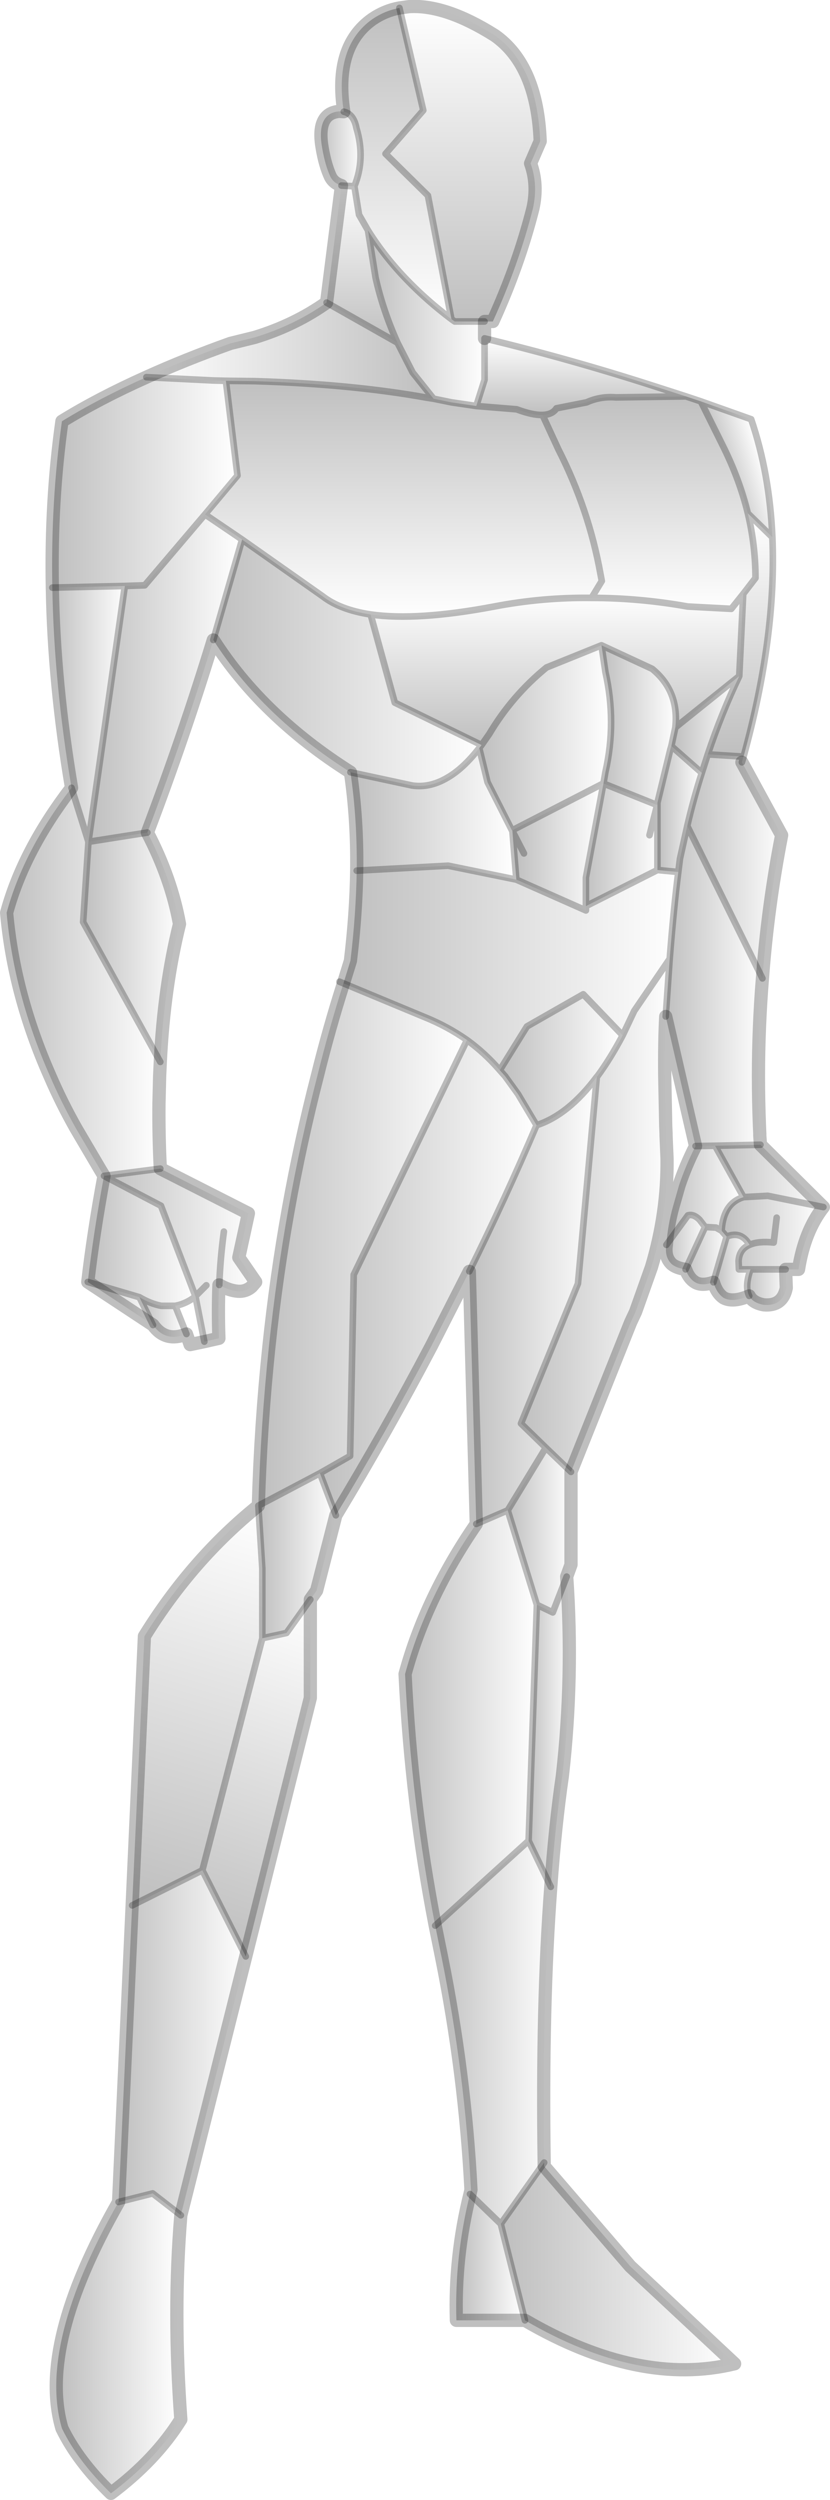 <?xml version="1.0" encoding="UTF-8" standalone="no"?>
<svg xmlns:xlink="http://www.w3.org/1999/xlink" height="377.15px" width="125.3px" xmlns="http://www.w3.org/2000/svg">
  <g transform="matrix(1.0, 0.0, 0.0, 1.0, -136.95, -88.95)">
    <path d="M188.85 105.8 Q187.35 95.95 193.15 91.85 195.05 90.55 197.25 90.15 L200.85 105.6 195.15 112.15 201.55 118.45 205.1 137.1 Q201.45 134.35 198.45 131.25 195.0 127.7 192.5 123.7 L191.15 121.35 190.45 117.05 Q192.15 112.85 190.75 108.25 190.35 106.15 188.85 105.8" fill="url(#gradient0)" fill-rule="evenodd" stroke="none"/>
    <path d="M197.25 90.15 L198.7 89.95 Q204.2 89.6 211.65 94.3 218.05 98.8 218.5 110.25 L217.05 113.6 Q218.2 116.8 217.4 120.4 215.25 128.9 211.35 137.45 L210.1 137.45 205.6 137.45 205.1 137.1 201.55 118.45 195.15 112.15 200.85 105.6 197.25 90.15" fill="url(#gradient1)" fill-rule="evenodd" stroke="none"/>
    <path d="M210.1 137.45 L210.1 140.0 210.1 146.25 208.85 150.2 205.1 149.65 202.4 149.1 199.25 145.15 196.95 140.65 Q194.75 135.75 193.65 130.85 L192.5 123.7 Q195.0 127.7 198.45 131.25 201.45 134.35 205.1 137.1 L205.6 137.45 210.1 137.45" fill="url(#gradient2)" fill-rule="evenodd" stroke="none"/>
    <path d="M210.1 140.0 Q223.15 143.15 236.0 147.3 L240.5 148.75 229.95 148.9 Q227.6 148.7 225.5 149.65 L220.95 150.55 Q220.35 151.5 218.85 151.55 217.35 151.6 214.95 150.7 L208.85 150.2 210.1 146.25 210.1 140.0" fill="url(#gradient3)" fill-rule="evenodd" stroke="none"/>
    <path d="M188.85 105.8 Q190.35 106.15 190.75 108.25 192.15 112.85 190.45 117.05 L188.5 116.95 Q187.35 116.6 186.85 115.65 186.05 113.95 185.6 111.35 184.65 106.05 188.15 105.75 L188.85 105.8" fill="url(#gradient4)" fill-rule="evenodd" stroke="none"/>
    <path d="M190.45 117.05 L191.15 121.35 192.5 123.7 193.65 130.85 Q194.75 135.75 196.95 140.65 L186.25 134.6 188.5 116.95 190.45 117.05" fill="url(#gradient5)" fill-rule="evenodd" stroke="none"/>
    <path d="M186.25 134.6 L196.95 140.65 199.25 145.15 202.4 149.1 201.4 148.95 Q190.1 146.9 175.4 146.45 L171.05 146.4 169.15 146.35 159.05 145.85 Q164.9 143.2 171.75 140.75 L175.4 139.85 Q181.45 138.0 186.25 134.6" fill="url(#gradient6)" fill-rule="evenodd" stroke="none"/>
    <path d="M208.85 150.2 L214.95 150.7 Q217.35 151.6 218.85 151.55 L221.25 156.75 Q225.85 165.8 227.6 175.55 L227.8 176.6 226.25 179.15 Q218.85 179.05 211.55 180.45 199.95 182.65 192.9 181.65 188.3 180.95 185.65 178.9 L173.5 170.35 167.9 166.55 172.8 160.7 171.05 146.4 175.4 146.45 Q190.1 146.9 201.4 148.95 L202.4 149.1 205.1 149.65 208.85 150.2" fill="url(#gradient7)" fill-rule="evenodd" stroke="none"/>
    <path d="M159.05 145.85 L169.15 146.35 171.05 146.4 172.8 160.7 167.9 166.55 158.8 177.25 155.8 177.35 144.85 177.6 Q144.6 164.55 146.3 152.5 151.9 149.05 159.05 145.85" fill="url(#gradient8)" fill-rule="evenodd" stroke="none"/>
    <path d="M173.5 170.35 L185.65 178.9 Q188.3 180.95 192.9 181.65 L196.55 194.95 209.65 201.35 209.3 201.8 Q206.9 204.9 204.45 206.3 201.8 207.85 199.15 207.45 L189.85 205.45 Q176.5 197.0 169.15 185.5 L173.5 170.35" fill="url(#gradient9)" fill-rule="evenodd" stroke="none"/>
    <path d="M192.9 181.65 Q199.95 182.65 211.55 180.45 218.85 179.05 226.25 179.15 233.5 179.15 240.75 180.45 L247.35 180.8 249.15 178.55 248.55 190.95 238.9 198.7 Q239.5 193.2 235.4 189.85 L227.75 186.3 219.45 189.65 Q214.25 193.9 210.8 199.7 L209.65 201.35 196.55 194.95 192.9 181.65" fill="url(#gradient10)" fill-rule="evenodd" stroke="none"/>
    <path d="M167.9 166.55 L173.5 170.35 169.15 185.5 Q164.8 199.75 159.2 214.55 L150.3 215.95 155.8 177.35 158.8 177.25 167.9 166.55" fill="url(#gradient11)" fill-rule="evenodd" stroke="none"/>
    <path d="M240.5 148.75 L242.75 149.5 246.05 156.15 Q248.6 161.25 249.85 166.4 251.0 171.25 251.0 176.15 L249.15 178.55 247.35 180.8 240.75 180.45 Q233.5 179.15 226.25 179.15 L227.8 176.6 227.6 175.55 Q225.85 165.8 221.25 156.75 L218.85 151.55 Q220.35 151.5 220.95 150.55 L225.5 149.65 Q227.6 148.7 229.95 148.9 L240.5 148.75" fill="url(#gradient12)" fill-rule="evenodd" stroke="none"/>
    <path d="M209.3 201.8 L209.65 201.35 210.8 199.7 Q214.25 193.9 219.45 189.65 L227.75 186.3 228.35 190.35 Q230.05 197.9 228.35 205.4 L228.05 207.15 228.0 207.15 214.3 214.2 214.25 214.25 210.55 206.95 209.3 201.8" fill="url(#gradient13)" fill-rule="evenodd" stroke="none"/>
    <path d="M227.75 186.3 L235.4 189.85 Q239.5 193.2 238.9 198.7 L238.3 201.5 238.15 202.0 236.2 210.05 236.15 210.4 228.05 207.15 228.35 205.4 Q230.05 197.9 228.35 190.35 L227.75 186.3" fill="url(#gradient14)" fill-rule="evenodd" stroke="none"/>
    <path d="M253.55 170.0 Q254.2 184.9 249.2 203.1 L243.8 202.75 Q245.85 196.6 248.55 190.95 L249.15 178.55 251.0 176.15 Q251.0 171.25 249.85 166.4 L253.55 170.0" fill="url(#gradient15)" fill-rule="evenodd" stroke="none"/>
    <path d="M242.75 149.5 L250.35 152.2 Q253.15 160.45 253.55 170.0 L249.85 166.4 Q248.6 161.25 246.05 156.15 L242.75 149.5" fill="url(#gradient16)" fill-rule="evenodd" stroke="none"/>
    <path d="M155.8 177.35 L150.3 215.95 147.75 207.8 Q145.1 192.1 144.85 177.6 L155.8 177.35" fill="url(#gradient17)" fill-rule="evenodd" stroke="none"/>
    <path d="M150.3 215.95 L159.2 214.55 Q162.8 221.45 164.05 228.35 161.7 237.85 161.15 249.15 L149.5 228.05 150.3 215.95" fill="url(#gradient18)" fill-rule="evenodd" stroke="none"/>
    <path d="M147.75 207.8 L150.3 215.95 149.5 228.05 161.15 249.15 161.05 251.3 160.95 255.4 Q160.9 260.15 161.15 265.25 L152.65 266.35 152.05 265.35 148.4 259.15 Q146.2 255.25 144.5 251.3 139.05 239.0 137.95 226.65 140.5 217.25 147.75 207.8" fill="url(#gradient19)" fill-rule="evenodd" stroke="none"/>
    <path d="M152.65 266.35 L161.15 265.25 174.45 272.0 173.0 278.65 175.55 282.35 174.95 283.05 Q174.05 283.85 172.85 283.75 171.55 283.65 170.05 282.8 L170.0 282.8 Q169.85 286.85 170.0 290.85 L167.8 291.35 166.45 284.5 161.25 270.85 152.65 266.35 M168.1 282.85 L166.45 284.5 168.1 282.85 M170.75 274.75 Q170.2 278.8 170.05 282.8 170.2 278.8 170.75 274.75" fill="url(#gradient20)" fill-rule="evenodd" stroke="none"/>
    <path d="M152.65 266.35 L161.25 270.85 166.45 284.5 166.4 284.6 165.95 284.9 Q164.75 285.7 163.4 285.95 L161.3 285.95 Q159.7 285.65 158.0 284.65 L150.2 282.35 Q151.05 275.0 152.65 266.35" fill="url(#gradient21)" fill-rule="evenodd" stroke="none"/>
    <path d="M158.0 284.65 L160.05 288.85 150.2 282.35 158.0 284.65" fill="url(#gradient22)" fill-rule="evenodd" stroke="none"/>
    <path d="M158.0 284.65 Q159.7 285.65 161.3 285.95 L163.4 285.95 165.1 290.2 Q161.95 291.5 160.05 288.85 L158.0 284.65" fill="url(#gradient23)" fill-rule="evenodd" stroke="none"/>
    <path d="M156.9 376.4 L158.75 335.8 Q165.95 324.15 175.95 316.1 L176.55 325.6 176.55 336.1 167.5 371.1 156.9 376.4" fill="url(#gradient24)" fill-rule="evenodd" stroke="none"/>
    <path d="M249.2 203.1 L248.95 203.95 254.95 214.95 Q252.85 225.75 252.05 236.55 L240.7 213.55 Q241.65 209.45 242.9 205.55 L243.8 202.75 249.2 203.1" fill="url(#gradient25)" fill-rule="evenodd" stroke="none"/>
    <path d="M252.05 236.55 Q251.45 243.95 251.45 251.3 251.45 255.05 251.6 258.8 L251.65 259.95 251.65 260.25 251.75 261.65 244.9 261.8 241.95 261.85 237.45 242.3 238.05 233.6 Q238.65 226.0 239.35 220.5 L239.6 218.5 240.7 213.55 252.05 236.55" fill="url(#gradient26)" fill-rule="evenodd" stroke="none"/>
    <path d="M251.75 261.65 L261.25 271.05 252.85 269.35 249.2 269.55 244.9 261.8 251.75 261.65" fill="url(#gradient27)" fill-rule="evenodd" stroke="none"/>
    <path d="M261.25 271.05 Q258.4 274.7 257.5 280.45 L255.55 280.45 250.25 280.45 248.5 280.45 248.45 279.2 Q248.55 277.4 250.1 276.75 248.85 274.6 246.65 275.5 L245.9 274.65 245.9 274.45 Q246.2 270.45 249.2 269.55 L252.85 269.35 261.25 271.05 M254.2 272.65 L253.75 276.4 Q251.45 276.15 250.1 276.75 251.45 276.15 253.75 276.4 L254.2 272.65" fill="url(#gradient28)" fill-rule="evenodd" stroke="none"/>
    <path d="M237.55 276.75 Q237.75 273.8 238.55 270.95 L239.45 267.8 Q240.45 264.8 241.95 261.85 L244.9 261.8 249.2 269.55 Q246.2 270.45 245.9 274.45 L245.85 274.6 245.05 274.15 243.4 274.05 242.55 272.95 Q241.65 272.05 240.8 272.3 L237.55 276.75" fill="url(#gradient29)" fill-rule="evenodd" stroke="none"/>
    <path d="M255.55 280.45 L255.65 283.25 Q255.1 286.05 252.25 285.8 250.6 285.5 250.05 284.45 249.35 283.05 250.25 280.45 L255.55 280.45" fill="url(#gradient30)" fill-rule="evenodd" stroke="none"/>
    <path d="M244.65 282.4 Q242.9 283.0 241.9 282.4 240.95 281.85 240.45 280.45 L243.4 274.05 245.05 274.15 245.85 274.6 245.9 274.65 246.65 275.5 244.65 282.4" fill="url(#gradient31)" fill-rule="evenodd" stroke="none"/>
    <path d="M250.05 284.45 Q247.6 285.5 246.2 284.75 245.15 284.05 244.65 282.4 L246.65 275.5 Q248.85 274.6 250.1 276.75 248.55 277.4 248.45 279.2 L248.5 280.45 250.25 280.45 Q249.35 283.05 250.05 284.45" fill="url(#gradient32)" fill-rule="evenodd" stroke="none"/>
    <path d="M238.3 201.5 L238.9 198.7 248.55 190.95 Q245.85 196.6 243.8 202.75 L242.9 205.55 238.3 201.5" fill="url(#gradient33)" fill-rule="evenodd" stroke="none"/>
    <path d="M236.2 210.05 L238.15 202.0 238.3 201.5 242.9 205.55 Q241.65 209.45 240.7 213.55 L239.6 218.5 239.35 220.5 236.2 220.2 236.2 210.4 236.2 210.05" fill="url(#gradient34)" fill-rule="evenodd" stroke="none"/>
    <path d="M214.3 214.2 L228.0 207.15 228.05 207.15 225.4 221.35 225.4 225.65 225.4 226.3 214.9 221.65 214.3 214.3 214.3 214.2 M216.05 217.7 L214.3 214.3 216.05 217.7" fill="url(#gradient35)" fill-rule="evenodd" stroke="none"/>
    <path d="M228.05 207.15 L236.15 210.4 236.2 210.4 236.2 220.2 225.4 225.65 225.4 221.35 228.05 207.15 M235.0 214.95 L236.15 210.4 235.0 214.95" fill="url(#gradient36)" fill-rule="evenodd" stroke="none"/>
    <path d="M236.2 220.2 L239.35 220.5 Q238.65 226.0 238.05 233.6 L232.7 241.45 230.95 245.15 225.0 238.95 216.5 243.8 212.4 250.4 Q210.15 247.8 207.45 245.85 204.45 243.75 200.95 242.35 L188.8 237.3 189.85 233.9 Q190.7 226.85 190.8 220.3 L204.6 219.55 214.9 221.65 225.4 226.3 225.4 225.65 236.2 220.2" fill="url(#gradient37)" fill-rule="evenodd" stroke="none"/>
    <path d="M189.85 205.45 L199.15 207.45 Q201.8 207.85 204.45 206.3 206.9 204.9 209.3 201.8 L210.55 206.95 214.25 214.25 214.3 214.3 214.9 221.65 204.6 219.55 190.8 220.3 Q190.9 212.55 189.85 205.45" fill="url(#gradient38)" fill-rule="evenodd" stroke="none"/>
    <path d="M237.45 242.3 Q237.25 246.05 237.3 251.3 L237.45 258.8 237.5 259.95 237.5 260.25 237.65 263.75 Q237.75 271.9 235.3 280.1 L232.9 286.85 232.15 288.45 231.95 288.95 223.15 311.0 219.35 307.35 215.6 303.7 224.2 282.6 227.05 251.4 227.15 251.3 Q229.1 248.65 230.95 245.15 L232.7 241.45 238.05 233.6 237.45 242.3" fill="url(#gradient39)" fill-rule="evenodd" stroke="none"/>
    <path d="M212.4 250.4 L216.5 243.8 225.0 238.95 230.95 245.15 Q229.1 248.65 227.15 251.3 L227.05 251.4 Q222.75 257.15 217.95 258.7 L215.15 254.0 213.2 251.3 212.4 250.4" fill="url(#gradient40)" fill-rule="evenodd" stroke="none"/>
    <path d="M175.95 316.1 Q176.3 303.9 177.55 292.05 179.75 271.1 184.85 251.3 186.6 244.2 188.8 237.3 L200.95 242.35 Q204.45 243.75 207.45 245.85 L190.35 281.25 189.8 308.6 185.25 311.2 175.95 316.1" fill="url(#gradient41)" fill-rule="evenodd" stroke="none"/>
    <path d="M207.8 280.75 L202.05 292.05 Q195.35 304.8 187.65 317.55 L185.25 311.2 189.8 308.6 190.35 281.25 207.45 245.85 Q210.15 247.8 212.4 250.4 L213.2 251.3 215.15 254.0 217.95 258.7 Q213.25 269.75 207.8 280.75" fill="url(#gradient42)" fill-rule="evenodd" stroke="none"/>
    <path d="M240.45 280.45 Q239.05 280.25 238.35 279.65 237.25 278.6 237.55 276.75 L240.8 272.3 Q241.65 272.05 242.55 272.95 L243.4 274.05 240.45 280.45" fill="url(#gradient43)" fill-rule="evenodd" stroke="none"/>
    <path d="M208.85 318.85 L207.8 280.75 Q213.25 269.75 217.95 258.7 222.75 257.15 227.05 251.4 L224.2 282.6 215.6 303.7 219.35 307.35 213.6 316.8 208.85 318.85" fill="url(#gradient44)" fill-rule="evenodd" stroke="none"/>
    <path d="M223.15 311.0 L223.15 325.0 222.5 326.8 220.4 332.2 218.0 331.05 213.6 316.8 219.35 307.35 223.15 311.0" fill="url(#gradient45)" fill-rule="evenodd" stroke="none"/>
    <path d="M202.65 379.45 Q199.05 360.95 198.1 341.5 201.25 329.9 208.85 318.85 L213.6 316.8 218.0 331.05 216.75 366.65 202.65 379.45" fill="url(#gradient46)" fill-rule="evenodd" stroke="none"/>
    <path d="M222.5 326.8 Q223.55 341.85 221.85 356.85 220.75 364.45 220.1 373.6 L216.75 366.65 218.0 331.05 220.4 332.2 222.5 326.8" fill="url(#gradient47)" fill-rule="evenodd" stroke="none"/>
    <path d="M187.65 317.55 L184.75 328.9 183.8 330.25 180.2 335.3 176.55 336.1 176.55 325.6 175.95 316.1 185.25 311.2 187.65 317.55" fill="url(#gradient48)" fill-rule="evenodd" stroke="none"/>
    <path d="M183.8 330.25 L183.8 345.1 174.05 384.1 167.5 371.1 176.55 336.1 180.2 335.3 183.8 330.25" fill="url(#gradient49)" fill-rule="evenodd" stroke="none"/>
    <path d="M174.05 384.1 L164.25 423.15 160.0 419.85 154.85 421.15 156.9 376.4 167.5 371.1 174.05 384.1" fill="url(#gradient50)" fill-rule="evenodd" stroke="none"/>
    <path d="M220.1 373.6 Q218.75 391.5 219.1 415.2 L212.55 424.45 207.9 419.95 208.05 419.3 Q207.15 401.75 203.6 384.15 L202.65 379.45 216.75 366.65 220.1 373.6" fill="url(#gradient51)" fill-rule="evenodd" stroke="none"/>
    <path d="M219.1 415.2 L219.1 415.75 232.1 430.85 247.85 445.55 Q233.45 449.05 216.2 439.0 L212.55 424.45 219.1 415.2" fill="url(#gradient52)" fill-rule="evenodd" stroke="none"/>
    <path d="M216.2 439.0 L205.85 439.0 Q205.55 429.45 207.9 419.95 L212.55 424.45 216.2 439.0" fill="url(#gradient53)" fill-rule="evenodd" stroke="none"/>
    <path d="M164.25 423.15 Q163.05 437.6 164.25 453.95 160.45 460.05 153.7 465.1 148.7 460.25 146.3 455.3 142.6 442.65 154.85 421.15 L160.0 419.85 164.25 423.15" fill="url(#gradient54)" fill-rule="evenodd" stroke="none"/>
    <path d="M197.25 90.15 L198.7 89.95 Q204.2 89.6 211.65 94.3 218.05 98.8 218.5 110.25 L217.05 113.6 Q218.2 116.8 217.4 120.4 215.25 128.9 211.35 137.45 L210.1 137.45 210.1 140.0 M248.95 203.95 L254.95 214.95 Q252.85 225.75 252.05 236.55 251.45 243.95 251.45 251.3 251.45 255.05 251.6 258.8 L251.65 259.95 251.65 260.25 251.75 261.65 261.25 271.05 Q258.4 274.7 257.5 280.45 L255.55 280.45 255.65 283.25 Q255.1 286.05 252.25 285.8 250.6 285.5 250.05 284.45 247.6 285.5 246.2 284.75 245.15 284.05 244.65 282.4 242.9 283.0 241.9 282.4 240.95 281.85 240.45 280.45 239.05 280.25 238.35 279.65 237.25 278.6 237.55 276.75 237.75 273.8 238.55 270.95 L239.45 267.8 Q240.45 264.8 241.95 261.85 L237.45 242.3 Q237.25 246.05 237.3 251.3 L237.45 258.8 237.5 259.95 237.5 260.25 237.65 263.75 Q237.75 271.9 235.3 280.1 L232.9 286.85 232.15 288.45 231.95 288.95 223.15 311.0 223.15 325.0 222.5 326.8 Q223.55 341.85 221.85 356.85 220.75 364.45 220.1 373.6 218.75 391.5 219.1 415.2 L219.1 415.75 232.1 430.85 247.85 445.55 Q233.45 449.05 216.2 439.0 L205.85 439.0 Q205.55 429.45 207.9 419.95 L208.05 419.3 Q207.15 401.75 203.6 384.15 L202.65 379.45 Q199.05 360.95 198.1 341.5 201.25 329.9 208.85 318.85 L207.8 280.75 202.05 292.05 Q195.35 304.8 187.65 317.55 L184.75 328.9 183.8 330.25 183.8 345.1 174.05 384.1 164.25 423.15 Q163.05 437.6 164.25 453.95 160.45 460.05 153.7 465.1 148.7 460.25 146.3 455.3 142.6 442.65 154.85 421.15 L156.9 376.4 158.75 335.8 Q165.95 324.15 175.95 316.1 176.3 303.9 177.55 292.05 179.75 271.1 184.85 251.3 186.6 244.2 188.8 237.3 L189.85 233.9 Q190.7 226.85 190.8 220.3 190.9 212.55 189.85 205.45 176.5 197.0 169.15 185.5 164.8 199.75 159.2 214.55 162.8 221.45 164.05 228.35 161.7 237.85 161.15 249.15 L161.05 251.3 160.95 255.4 Q160.9 260.15 161.15 265.25 L174.45 272.0 173.0 278.65 175.55 282.35 174.95 283.05 Q174.05 283.85 172.85 283.75 171.55 283.65 170.05 282.8 L170.0 282.8 Q169.85 286.85 170.0 290.85 L167.8 291.35 165.65 291.8 165.1 290.2 Q161.95 291.5 160.05 288.85 L150.2 282.35 Q151.05 275.0 152.65 266.35 L152.05 265.35 148.4 259.15 Q146.2 255.25 144.5 251.3 139.05 239.0 137.95 226.65 140.5 217.25 147.75 207.8 145.1 192.1 144.85 177.6 144.6 164.55 146.3 152.5 151.9 149.05 159.05 145.85 164.9 143.2 171.75 140.75 L175.4 139.85 Q181.45 138.0 186.25 134.6 L188.5 116.95 Q187.35 116.6 186.85 115.65 186.05 113.95 185.6 111.35 184.65 106.05 188.15 105.75 L188.85 105.8 Q187.35 95.95 193.15 91.85 195.05 90.55 197.25 90.15" fill="none" stroke="#000000" stroke-linecap="round" stroke-linejoin="round" stroke-opacity="0.251" stroke-width="2.0"/>
    <path d="M210.1 140.0 Q223.15 143.15 236.0 147.3 L240.5 148.75 242.75 149.5 250.35 152.2 Q253.15 160.45 253.55 170.0 254.2 184.9 249.2 203.1 L248.95 203.95 M188.8 237.3 L188.2 237.05 M197.25 90.15 L200.85 105.6 195.15 112.15 201.55 118.45 205.1 137.1 205.6 137.45 210.1 137.45 M210.1 140.0 L210.1 146.25 208.85 150.2 214.95 150.7 Q217.35 151.6 218.85 151.55 220.35 151.5 220.95 150.55 L225.5 149.65 Q227.6 148.7 229.95 148.9 L240.5 148.75 M188.85 105.8 Q190.35 106.15 190.75 108.25 192.15 112.85 190.45 117.05 L191.15 121.35 192.5 123.7 Q195.0 127.7 198.45 131.25 201.45 134.35 205.1 137.1 M190.45 117.05 L188.5 116.95 M186.25 134.6 L196.95 140.65 Q194.75 135.75 193.65 130.85 L192.5 123.7 M159.05 145.85 L169.15 146.35 171.05 146.4 175.4 146.45 Q190.1 146.9 201.4 148.95 L202.4 149.1 199.25 145.15 196.95 140.65 M167.9 166.55 L173.5 170.35 185.65 178.9 Q188.3 180.95 192.9 181.65 199.95 182.65 211.55 180.45 218.85 179.05 226.25 179.15 L227.8 176.6 227.6 175.55 Q225.85 165.8 221.25 156.75 L218.85 151.55 M173.5 170.35 L169.15 185.5 M189.85 205.45 L199.15 207.45 Q201.8 207.85 204.45 206.3 206.9 204.9 209.3 201.8 L209.65 201.35 196.55 194.95 192.9 181.65 M171.05 146.4 L172.8 160.7 167.9 166.55 158.8 177.25 155.8 177.35 150.3 215.95 159.2 214.55 M208.85 150.2 L205.1 149.65 202.4 149.1 M238.9 198.7 Q239.5 193.2 235.4 189.85 L227.75 186.3 228.35 190.35 Q230.05 197.9 228.35 205.4 L228.05 207.15 236.15 210.4 236.2 210.05 238.15 202.0 238.3 201.5 238.9 198.7 248.55 190.95 249.15 178.55 247.35 180.8 240.75 180.45 Q233.5 179.15 226.25 179.15 M209.65 201.35 L210.8 199.7 Q214.25 193.9 219.45 189.65 L227.75 186.3 M249.85 166.4 L253.55 170.0 M249.85 166.4 Q251.0 171.25 251.0 176.15 L249.15 178.55 M242.75 149.5 L246.05 156.15 Q248.6 161.25 249.85 166.4 M144.85 177.6 L155.8 177.35 M150.3 215.95 L147.75 207.8 M152.65 266.35 L161.15 265.25 M161.15 249.15 L149.5 228.05 150.3 215.95 M152.65 266.35 L161.25 270.85 166.45 284.5 168.1 282.85 M163.4 285.95 L161.3 285.95 Q159.7 285.65 158.0 284.65 L160.05 288.85 M165.1 290.2 L163.4 285.95 Q164.75 285.7 165.95 284.9 L166.4 284.6 166.45 284.5 167.8 291.35 M170.05 282.8 Q170.2 278.8 170.75 274.75 M150.2 282.35 L158.0 284.65 M249.2 203.1 L243.8 202.75 242.9 205.55 Q241.65 209.45 240.7 213.55 L252.05 236.55 M244.9 261.8 L249.2 269.55 252.85 269.35 261.25 271.05 M251.75 261.65 L244.9 261.8 241.95 261.85 M250.1 276.75 Q251.45 276.15 253.75 276.4 L254.2 272.65 M246.65 275.5 L245.9 274.65 245.85 274.6 245.05 274.15 243.4 274.05 240.45 280.45 M245.9 274.65 L245.9 274.45 Q246.2 270.45 249.2 269.55 M250.25 280.45 L248.5 280.45 248.45 279.2 Q248.55 277.4 250.1 276.75 248.85 274.6 246.65 275.5 L244.65 282.4 M250.05 284.45 Q249.35 283.05 250.25 280.45 L255.55 280.45 M238.3 201.5 L242.9 205.55 M228.05 207.15 L228.0 207.15 214.3 214.2 214.3 214.3 216.05 217.7 M239.35 220.5 L239.6 218.5 240.7 213.55 M236.2 220.2 L239.35 220.5 Q238.65 226.0 238.05 233.6 L237.45 242.3 M236.2 210.4 L236.2 220.2 225.4 225.65 225.4 226.3 214.9 221.65 204.6 219.55 190.8 220.3 M188.8 237.3 L200.95 242.35 Q204.45 243.75 207.45 245.85 210.15 247.8 212.4 250.4 L216.5 243.8 225.0 238.95 230.95 245.15 232.7 241.45 238.05 233.6 M236.2 210.4 L236.15 210.4 235.0 214.95 M236.2 210.05 L236.2 210.4 M225.4 225.65 L225.4 221.35 228.05 207.15 M214.25 214.25 L210.55 206.95 209.3 201.8 M214.3 214.3 L214.25 214.25 M214.9 221.65 L214.3 214.3 M227.05 251.4 L227.15 251.3 Q229.1 248.65 230.95 245.15 M212.4 250.4 L213.2 251.3 215.15 254.0 217.95 258.7 Q222.75 257.15 227.05 251.4 L224.2 282.6 215.6 303.7 219.35 307.35 223.15 311.0 M243.4 274.05 L242.55 272.95 Q241.65 272.05 240.8 272.3 L237.55 276.75 M217.95 258.7 Q213.25 269.75 207.8 280.75 M207.45 245.85 L190.35 281.25 189.8 308.6 185.25 311.2 187.65 317.55 M219.35 307.35 L213.6 316.8 218.0 331.05 220.4 332.2 222.5 326.8 M213.6 316.8 L208.85 318.85 M183.8 330.25 L180.2 335.3 176.55 336.1 167.5 371.1 174.05 384.1 M176.55 336.1 L176.55 325.6 175.95 316.1 185.25 311.2 M202.65 379.45 L216.75 366.65 218.0 331.05 M220.1 373.6 L216.75 366.65 M167.5 371.1 L156.9 376.4 M243.8 202.75 Q245.85 196.6 248.55 190.95 M212.55 424.45 L219.1 415.2 M207.9 419.95 L212.55 424.45 216.2 439.0 M154.85 421.15 L160.0 419.85 164.25 423.15" fill="none" stroke="#000000" stroke-linecap="round" stroke-linejoin="round" stroke-opacity="0.251" stroke-width="1.0"/>
  </g>
  <defs>
    <linearGradient gradientTransform="matrix(0.0, -0.029, 0.01, 0.0, 196.8, 113.65)" gradientUnits="userSpaceOnUse" id="gradient0" spreadMethod="pad" x1="-819.2" x2="819.2">
      <stop offset="0.0" stop-color="#000000" stop-opacity="0.0"/>
      <stop offset="1.0" stop-color="#000000" stop-opacity="0.251"/>
    </linearGradient>
    <linearGradient gradientTransform="matrix(0.0, 0.029, -0.014, 0.0, 206.85, 113.7)" gradientUnits="userSpaceOnUse" id="gradient1" spreadMethod="pad" x1="-819.2" x2="819.2">
      <stop offset="0.0" stop-color="#000000" stop-opacity="0.0"/>
      <stop offset="1.0" stop-color="#000000" stop-opacity="0.251"/>
    </linearGradient>
    <linearGradient gradientTransform="matrix(-0.011, 0.0, 0.0, -0.016, 201.3, 136.95)" gradientUnits="userSpaceOnUse" id="gradient2" spreadMethod="pad" x1="-819.2" x2="819.2">
      <stop offset="0.0" stop-color="#000000" stop-opacity="0.0"/>
      <stop offset="1.0" stop-color="#000000" stop-opacity="0.251"/>
    </linearGradient>
    <linearGradient gradientTransform="matrix(0.0, 0.007, -0.019, 0.0, 224.7, 145.75)" gradientUnits="userSpaceOnUse" id="gradient3" spreadMethod="pad" x1="-819.2" x2="819.2">
      <stop offset="0.0" stop-color="#000000" stop-opacity="0.0"/>
      <stop offset="1.0" stop-color="#000000" stop-opacity="0.251"/>
    </linearGradient>
    <linearGradient gradientTransform="matrix(-0.004, 0.0, 0.0, -0.007, 188.4, 111.45)" gradientUnits="userSpaceOnUse" id="gradient4" spreadMethod="pad" x1="-819.2" x2="819.2">
      <stop offset="0.0" stop-color="#000000" stop-opacity="0.0"/>
      <stop offset="1.0" stop-color="#000000" stop-opacity="0.251"/>
    </linearGradient>
    <linearGradient gradientTransform="matrix(0.0, 0.015, -0.006, 0.0, 191.6, 128.8)" gradientUnits="userSpaceOnUse" id="gradient5" spreadMethod="pad" x1="-819.2" x2="819.2">
      <stop offset="0.0" stop-color="#000000" stop-opacity="0.0"/>
      <stop offset="1.0" stop-color="#000000" stop-opacity="0.251"/>
    </linearGradient>
    <linearGradient gradientTransform="matrix(0.026, 0.0, 0.0, 0.009, 180.7, 141.85)" gradientUnits="userSpaceOnUse" id="gradient6" spreadMethod="pad" x1="-819.2" x2="819.2">
      <stop offset="0.0" stop-color="#000000" stop-opacity="0.0"/>
      <stop offset="1.0" stop-color="#000000" stop-opacity="0.251"/>
    </linearGradient>
    <linearGradient gradientTransform="matrix(0.0, -0.022, 0.037, 0.0, 197.85, 164.2)" gradientUnits="userSpaceOnUse" id="gradient7" spreadMethod="pad" x1="-819.2" x2="819.2">
      <stop offset="0.0" stop-color="#000000" stop-opacity="0.0"/>
      <stop offset="1.0" stop-color="#000000" stop-opacity="0.251"/>
    </linearGradient>
    <linearGradient gradientTransform="matrix(-0.017, 0.0, 0.0, -0.019, 158.8, 161.75)" gradientUnits="userSpaceOnUse" id="gradient8" spreadMethod="pad" x1="-819.2" x2="819.2">
      <stop offset="0.0" stop-color="#000000" stop-opacity="0.0"/>
      <stop offset="1.0" stop-color="#000000" stop-opacity="0.251"/>
    </linearGradient>
    <linearGradient gradientTransform="matrix(-0.025, 0.0, 0.0, -0.023, 189.4, 188.95)" gradientUnits="userSpaceOnUse" id="gradient9" spreadMethod="pad" x1="-819.2" x2="819.2">
      <stop offset="0.0" stop-color="#000000" stop-opacity="0.0"/>
      <stop offset="1.0" stop-color="#000000" stop-opacity="0.251"/>
    </linearGradient>
    <linearGradient gradientTransform="matrix(0.0, 0.014, -0.034, 0.0, 221.05, 189.95)" gradientUnits="userSpaceOnUse" id="gradient10" spreadMethod="pad" x1="-819.2" x2="819.2">
      <stop offset="0.0" stop-color="#000000" stop-opacity="0.0"/>
      <stop offset="1.0" stop-color="#000000" stop-opacity="0.251"/>
    </linearGradient>
    <linearGradient gradientTransform="matrix(-0.014, 0.0, 0.0, -0.03, 161.9, 191.25)" gradientUnits="userSpaceOnUse" id="gradient11" spreadMethod="pad" x1="-819.2" x2="819.2">
      <stop offset="0.0" stop-color="#000000" stop-opacity="0.0"/>
      <stop offset="1.0" stop-color="#000000" stop-opacity="0.251"/>
    </linearGradient>
    <linearGradient gradientTransform="matrix(0.0, -0.02, 0.02, 0.0, 234.9, 164.8)" gradientUnits="userSpaceOnUse" id="gradient12" spreadMethod="pad" x1="-819.2" x2="819.2">
      <stop offset="0.0" stop-color="#000000" stop-opacity="0.0"/>
      <stop offset="1.0" stop-color="#000000" stop-opacity="0.251"/>
    </linearGradient>
    <linearGradient gradientTransform="matrix(-0.012, 0.0, 0.0, -0.017, 219.25, 200.3)" gradientUnits="userSpaceOnUse" id="gradient13" spreadMethod="pad" x1="-819.2" x2="819.2">
      <stop offset="0.0" stop-color="#000000" stop-opacity="0.0"/>
      <stop offset="1.0" stop-color="#000000" stop-opacity="0.251"/>
    </linearGradient>
    <linearGradient gradientTransform="matrix(-0.007, 0.0, 0.0, -0.015, 233.4, 198.35)" gradientUnits="userSpaceOnUse" id="gradient14" spreadMethod="pad" x1="-819.2" x2="819.2">
      <stop offset="0.0" stop-color="#000000" stop-opacity="0.0"/>
      <stop offset="1.0" stop-color="#000000" stop-opacity="0.251"/>
    </linearGradient>
    <linearGradient gradientTransform="matrix(0.0, 0.022, -0.006, 0.0, 248.7, 184.75)" gradientUnits="userSpaceOnUse" id="gradient15" spreadMethod="pad" x1="-819.2" x2="819.2">
      <stop offset="0.0" stop-color="#000000" stop-opacity="0.0"/>
      <stop offset="1.0" stop-color="#000000" stop-opacity="0.251"/>
    </linearGradient>
    <linearGradient gradientTransform="matrix(-0.004, 0.001, -0.004, -0.013, 249.0, 159.5)" gradientUnits="userSpaceOnUse" id="gradient16" spreadMethod="pad" x1="-819.2" x2="819.2">
      <stop offset="0.0" stop-color="#000000" stop-opacity="0.0"/>
      <stop offset="1.0" stop-color="#000000" stop-opacity="0.251"/>
    </linearGradient>
    <linearGradient gradientTransform="matrix(-0.007, 0.0, 0.0, -0.024, 150.35, 196.65)" gradientUnits="userSpaceOnUse" id="gradient17" spreadMethod="pad" x1="-819.2" x2="819.2">
      <stop offset="0.0" stop-color="#000000" stop-opacity="0.0"/>
      <stop offset="1.0" stop-color="#000000" stop-opacity="0.251"/>
    </linearGradient>
    <linearGradient gradientTransform="matrix(-0.009, 0.0, 0.0, -0.021, 156.8, 231.85)" gradientUnits="userSpaceOnUse" id="gradient18" spreadMethod="pad" x1="-819.2" x2="819.2">
      <stop offset="0.0" stop-color="#000000" stop-opacity="0.0"/>
      <stop offset="1.0" stop-color="#000000" stop-opacity="0.251"/>
    </linearGradient>
    <linearGradient gradientTransform="matrix(-0.014, 0.0, 0.0, -0.036, 149.55, 237.1)" gradientUnits="userSpaceOnUse" id="gradient19" spreadMethod="pad" x1="-819.2" x2="819.2">
      <stop offset="0.0" stop-color="#000000" stop-opacity="0.0"/>
      <stop offset="1.0" stop-color="#000000" stop-opacity="0.251"/>
    </linearGradient>
    <linearGradient gradientTransform="matrix(-0.014, 0.0, 0.0, -0.016, 164.1, 278.3)" gradientUnits="userSpaceOnUse" id="gradient20" spreadMethod="pad" x1="-819.2" x2="819.2">
      <stop offset="0.0" stop-color="#000000" stop-opacity="0.0"/>
      <stop offset="1.0" stop-color="#000000" stop-opacity="0.251"/>
    </linearGradient>
    <linearGradient gradientTransform="matrix(-0.01, 0.0, 0.0, -0.012, 158.35, 276.2)" gradientUnits="userSpaceOnUse" id="gradient21" spreadMethod="pad" x1="-819.2" x2="819.2">
      <stop offset="0.0" stop-color="#000000" stop-opacity="0.0"/>
      <stop offset="1.0" stop-color="#000000" stop-opacity="0.251"/>
    </linearGradient>
    <linearGradient gradientTransform="matrix(-0.006, 0.0, 0.0, -0.004, 155.15, 285.6)" gradientUnits="userSpaceOnUse" id="gradient22" spreadMethod="pad" x1="-819.2" x2="819.2">
      <stop offset="0.0" stop-color="#000000" stop-opacity="0.0"/>
      <stop offset="1.0" stop-color="#000000" stop-opacity="0.251"/>
    </linearGradient>
    <linearGradient gradientTransform="matrix(-0.004, 0.0, 0.0, -0.004, 161.55, 287.65)" gradientUnits="userSpaceOnUse" id="gradient23" spreadMethod="pad" x1="-819.2" x2="819.2">
      <stop offset="0.0" stop-color="#000000" stop-opacity="0.0"/>
      <stop offset="1.0" stop-color="#000000" stop-opacity="0.251"/>
    </linearGradient>
    <linearGradient gradientTransform="matrix(-0.01, 0.037, -0.01, -0.003, 165.15, 345.85)" gradientUnits="userSpaceOnUse" id="gradient24" spreadMethod="pad" x1="-819.2" x2="819.2">
      <stop offset="0.0" stop-color="#000000" stop-opacity="0.0"/>
      <stop offset="1.0" stop-color="#000000" stop-opacity="0.251"/>
    </linearGradient>
    <linearGradient gradientTransform="matrix(-0.009, 0.0, 0.0, -0.021, 247.85, 219.65)" gradientUnits="userSpaceOnUse" id="gradient25" spreadMethod="pad" x1="-819.2" x2="819.2">
      <stop offset="0.0" stop-color="#000000" stop-opacity="0.0"/>
      <stop offset="1.0" stop-color="#000000" stop-opacity="0.251"/>
    </linearGradient>
    <linearGradient gradientTransform="matrix(-0.009, 0.0, 0.0, -0.029, 244.75, 237.7)" gradientUnits="userSpaceOnUse" id="gradient26" spreadMethod="pad" x1="-819.2" x2="819.2">
      <stop offset="0.0" stop-color="#000000" stop-opacity="0.0"/>
      <stop offset="1.0" stop-color="#000000" stop-opacity="0.251"/>
    </linearGradient>
    <linearGradient gradientTransform="matrix(-0.01, 0.0, 0.0, -0.011, 253.1, 271.05)" gradientUnits="userSpaceOnUse" id="gradient27" spreadMethod="pad" x1="-819.2" x2="819.2">
      <stop offset="0.0" stop-color="#000000" stop-opacity="0.0"/>
      <stop offset="1.0" stop-color="#000000" stop-opacity="0.251"/>
    </linearGradient>
    <linearGradient gradientTransform="matrix(-0.009, 0.0, 0.0, -0.007, 253.6, 274.85)" gradientUnits="userSpaceOnUse" id="gradient28" spreadMethod="pad" x1="-819.2" x2="819.2">
      <stop offset="0.0" stop-color="#000000" stop-opacity="0.0"/>
      <stop offset="1.0" stop-color="#000000" stop-opacity="0.251"/>
    </linearGradient>
    <linearGradient gradientTransform="matrix(-0.007, 0.0, 0.0, -0.009, 243.4, 269.3)" gradientUnits="userSpaceOnUse" id="gradient29" spreadMethod="pad" x1="-819.2" x2="819.2">
      <stop offset="0.0" stop-color="#000000" stop-opacity="0.0"/>
      <stop offset="1.0" stop-color="#000000" stop-opacity="0.251"/>
    </linearGradient>
    <linearGradient gradientTransform="matrix(-0.004, 0.0, 0.0, -0.003, 252.7, 283.15)" gradientUnits="userSpaceOnUse" id="gradient30" spreadMethod="pad" x1="-819.2" x2="819.2">
      <stop offset="0.0" stop-color="#000000" stop-opacity="0.0"/>
      <stop offset="1.0" stop-color="#000000" stop-opacity="0.251"/>
    </linearGradient>
    <linearGradient gradientTransform="matrix(-0.004, 0.0, 0.0, -0.005, 243.55, 278.35)" gradientUnits="userSpaceOnUse" id="gradient31" spreadMethod="pad" x1="-819.2" x2="819.2">
      <stop offset="0.0" stop-color="#000000" stop-opacity="0.0"/>
      <stop offset="1.0" stop-color="#000000" stop-opacity="0.251"/>
    </linearGradient>
    <linearGradient gradientTransform="matrix(-0.003, 0.0, 0.0, -0.006, 247.45, 280.15)" gradientUnits="userSpaceOnUse" id="gradient32" spreadMethod="pad" x1="-819.2" x2="819.2">
      <stop offset="0.0" stop-color="#000000" stop-opacity="0.0"/>
      <stop offset="1.0" stop-color="#000000" stop-opacity="0.251"/>
    </linearGradient>
    <linearGradient gradientTransform="matrix(-0.006, 0.0, 0.0, -0.009, 243.45, 198.25)" gradientUnits="userSpaceOnUse" id="gradient33" spreadMethod="pad" x1="-819.2" x2="819.2">
      <stop offset="0.0" stop-color="#000000" stop-opacity="0.0"/>
      <stop offset="1.0" stop-color="#000000" stop-opacity="0.251"/>
    </linearGradient>
    <linearGradient gradientTransform="matrix(-0.004, 0.0, 0.0, -0.012, 239.55, 211.0)" gradientUnits="userSpaceOnUse" id="gradient34" spreadMethod="pad" x1="-819.2" x2="819.2">
      <stop offset="0.0" stop-color="#000000" stop-opacity="0.0"/>
      <stop offset="1.0" stop-color="#000000" stop-opacity="0.251"/>
    </linearGradient>
    <linearGradient gradientTransform="matrix(-0.008, 0.0, 0.0, -0.012, 221.2, 216.75)" gradientUnits="userSpaceOnUse" id="gradient35" spreadMethod="pad" x1="-819.2" x2="819.2">
      <stop offset="0.0" stop-color="#000000" stop-opacity="0.0"/>
      <stop offset="1.0" stop-color="#000000" stop-opacity="0.251"/>
    </linearGradient>
    <linearGradient gradientTransform="matrix(-0.007, 0.0, 0.0, -0.011, 230.8, 216.4)" gradientUnits="userSpaceOnUse" id="gradient36" spreadMethod="pad" x1="-819.2" x2="819.2">
      <stop offset="0.0" stop-color="#000000" stop-opacity="0.0"/>
      <stop offset="1.0" stop-color="#000000" stop-opacity="0.251"/>
    </linearGradient>
    <linearGradient gradientTransform="matrix(-0.031, 0.0, 0.0, -0.024, 214.1, 239.15)" gradientUnits="userSpaceOnUse" id="gradient37" spreadMethod="pad" x1="-819.2" x2="819.2">
      <stop offset="0.0" stop-color="#000000" stop-opacity="0.0"/>
      <stop offset="1.0" stop-color="#000000" stop-opacity="0.251"/>
    </linearGradient>
    <linearGradient gradientTransform="matrix(-0.015, 0.0, 0.0, -0.012, 202.4, 211.75)" gradientUnits="userSpaceOnUse" id="gradient38" spreadMethod="pad" x1="-819.2" x2="819.2">
      <stop offset="0.0" stop-color="#000000" stop-opacity="0.0"/>
      <stop offset="1.0" stop-color="#000000" stop-opacity="0.251"/>
    </linearGradient>
    <linearGradient gradientTransform="matrix(-0.014, 0.0, 0.0, -0.047, 226.85, 272.3)" gradientUnits="userSpaceOnUse" id="gradient39" spreadMethod="pad" x1="-819.2" x2="819.2">
      <stop offset="0.0" stop-color="#000000" stop-opacity="0.0"/>
      <stop offset="1.0" stop-color="#000000" stop-opacity="0.251"/>
    </linearGradient>
    <linearGradient gradientTransform="matrix(-0.011, 0.0, 0.0, -0.012, 221.7, 248.85)" gradientUnits="userSpaceOnUse" id="gradient40" spreadMethod="pad" x1="-819.2" x2="819.2">
      <stop offset="0.0" stop-color="#000000" stop-opacity="0.0"/>
      <stop offset="1.0" stop-color="#000000" stop-opacity="0.251"/>
    </linearGradient>
    <linearGradient gradientTransform="matrix(-0.019, 0.0, 0.0, -0.048, 191.7, 276.7)" gradientUnits="userSpaceOnUse" id="gradient41" spreadMethod="pad" x1="-819.2" x2="819.2">
      <stop offset="0.0" stop-color="#000000" stop-opacity="0.0"/>
      <stop offset="1.0" stop-color="#000000" stop-opacity="0.251"/>
    </linearGradient>
    <linearGradient gradientTransform="matrix(-0.02, 0.0, 0.0, -0.044, 201.6, 281.7)" gradientUnits="userSpaceOnUse" id="gradient42" spreadMethod="pad" x1="-819.2" x2="819.2">
      <stop offset="0.0" stop-color="#000000" stop-opacity="0.0"/>
      <stop offset="1.0" stop-color="#000000" stop-opacity="0.251"/>
    </linearGradient>
    <linearGradient gradientTransform="matrix(-0.004, 0.0, 0.0, -0.005, 240.45, 276.35)" gradientUnits="userSpaceOnUse" id="gradient43" spreadMethod="pad" x1="-819.2" x2="819.2">
      <stop offset="0.0" stop-color="#000000" stop-opacity="0.0"/>
      <stop offset="1.0" stop-color="#000000" stop-opacity="0.251"/>
    </linearGradient>
    <linearGradient gradientTransform="matrix(-0.012, 0.0, 0.0, -0.041, 217.45, 285.15)" gradientUnits="userSpaceOnUse" id="gradient44" spreadMethod="pad" x1="-819.2" x2="819.2">
      <stop offset="0.0" stop-color="#000000" stop-opacity="0.0"/>
      <stop offset="1.0" stop-color="#000000" stop-opacity="0.251"/>
    </linearGradient>
    <linearGradient gradientTransform="matrix(-0.006, 0.0, 0.0, -0.015, 218.4, 319.8)" gradientUnits="userSpaceOnUse" id="gradient45" spreadMethod="pad" x1="-819.2" x2="819.2">
      <stop offset="0.0" stop-color="#000000" stop-opacity="0.0"/>
      <stop offset="1.0" stop-color="#000000" stop-opacity="0.251"/>
    </linearGradient>
    <linearGradient gradientTransform="matrix(-0.012, 0.0, 0.0, -0.038, 208.05, 348.15)" gradientUnits="userSpaceOnUse" id="gradient46" spreadMethod="pad" x1="-819.2" x2="819.2">
      <stop offset="0.0" stop-color="#000000" stop-opacity="0.0"/>
      <stop offset="1.0" stop-color="#000000" stop-opacity="0.251"/>
    </linearGradient>
    <linearGradient gradientTransform="matrix(-0.004, 0.0, 0.0, -0.029, 219.85, 350.2)" gradientUnits="userSpaceOnUse" id="gradient47" spreadMethod="pad" x1="-819.2" x2="819.2">
      <stop offset="0.0" stop-color="#000000" stop-opacity="0.0"/>
      <stop offset="1.0" stop-color="#000000" stop-opacity="0.251"/>
    </linearGradient>
    <linearGradient gradientTransform="matrix(-0.007, 0.0, 0.0, -0.015, 181.8, 323.65)" gradientUnits="userSpaceOnUse" id="gradient48" spreadMethod="pad" x1="-819.2" x2="819.2">
      <stop offset="0.0" stop-color="#000000" stop-opacity="0.0"/>
      <stop offset="1.0" stop-color="#000000" stop-opacity="0.251"/>
    </linearGradient>
    <linearGradient gradientTransform="matrix(-0.009, 0.032, -0.006, -0.002, 176.35, 356.5)" gradientUnits="userSpaceOnUse" id="gradient49" spreadMethod="pad" x1="-819.2" x2="819.2">
      <stop offset="0.0" stop-color="#000000" stop-opacity="0.0"/>
      <stop offset="1.0" stop-color="#000000" stop-opacity="0.251"/>
    </linearGradient>
    <linearGradient gradientTransform="matrix(-0.012, 0.0, 0.0, -0.032, 164.45, 397.15)" gradientUnits="userSpaceOnUse" id="gradient50" spreadMethod="pad" x1="-819.2" x2="819.2">
      <stop offset="0.0" stop-color="#000000" stop-opacity="0.0"/>
      <stop offset="1.0" stop-color="#000000" stop-opacity="0.251"/>
    </linearGradient>
    <linearGradient gradientTransform="matrix(-0.011, 0.0, 0.0, -0.035, 211.4, 395.55)" gradientUnits="userSpaceOnUse" id="gradient51" spreadMethod="pad" x1="-819.2" x2="819.2">
      <stop offset="0.0" stop-color="#000000" stop-opacity="0.0"/>
      <stop offset="1.0" stop-color="#000000" stop-opacity="0.251"/>
    </linearGradient>
    <linearGradient gradientTransform="matrix(-0.021, 0.0, 0.0, -0.019, 230.2, 430.85)" gradientUnits="userSpaceOnUse" id="gradient52" spreadMethod="pad" x1="-819.2" x2="819.2">
      <stop offset="0.0" stop-color="#000000" stop-opacity="0.0"/>
      <stop offset="1.0" stop-color="#000000" stop-opacity="0.251"/>
    </linearGradient>
    <linearGradient gradientTransform="matrix(-0.006, 0.0, 0.0, -0.012, 211.0, 429.5)" gradientUnits="userSpaceOnUse" id="gradient53" spreadMethod="pad" x1="-819.2" x2="819.2">
      <stop offset="0.0" stop-color="#000000" stop-opacity="0.0"/>
      <stop offset="1.0" stop-color="#000000" stop-opacity="0.251"/>
    </linearGradient>
    <linearGradient gradientTransform="matrix(-0.011, 0.0, 0.0, -0.028, 154.85, 442.5)" gradientUnits="userSpaceOnUse" id="gradient54" spreadMethod="pad" x1="-819.2" x2="819.2">
      <stop offset="0.0" stop-color="#000000" stop-opacity="0.0"/>
      <stop offset="1.0" stop-color="#000000" stop-opacity="0.251"/>
    </linearGradient>
  </defs>
</svg>
